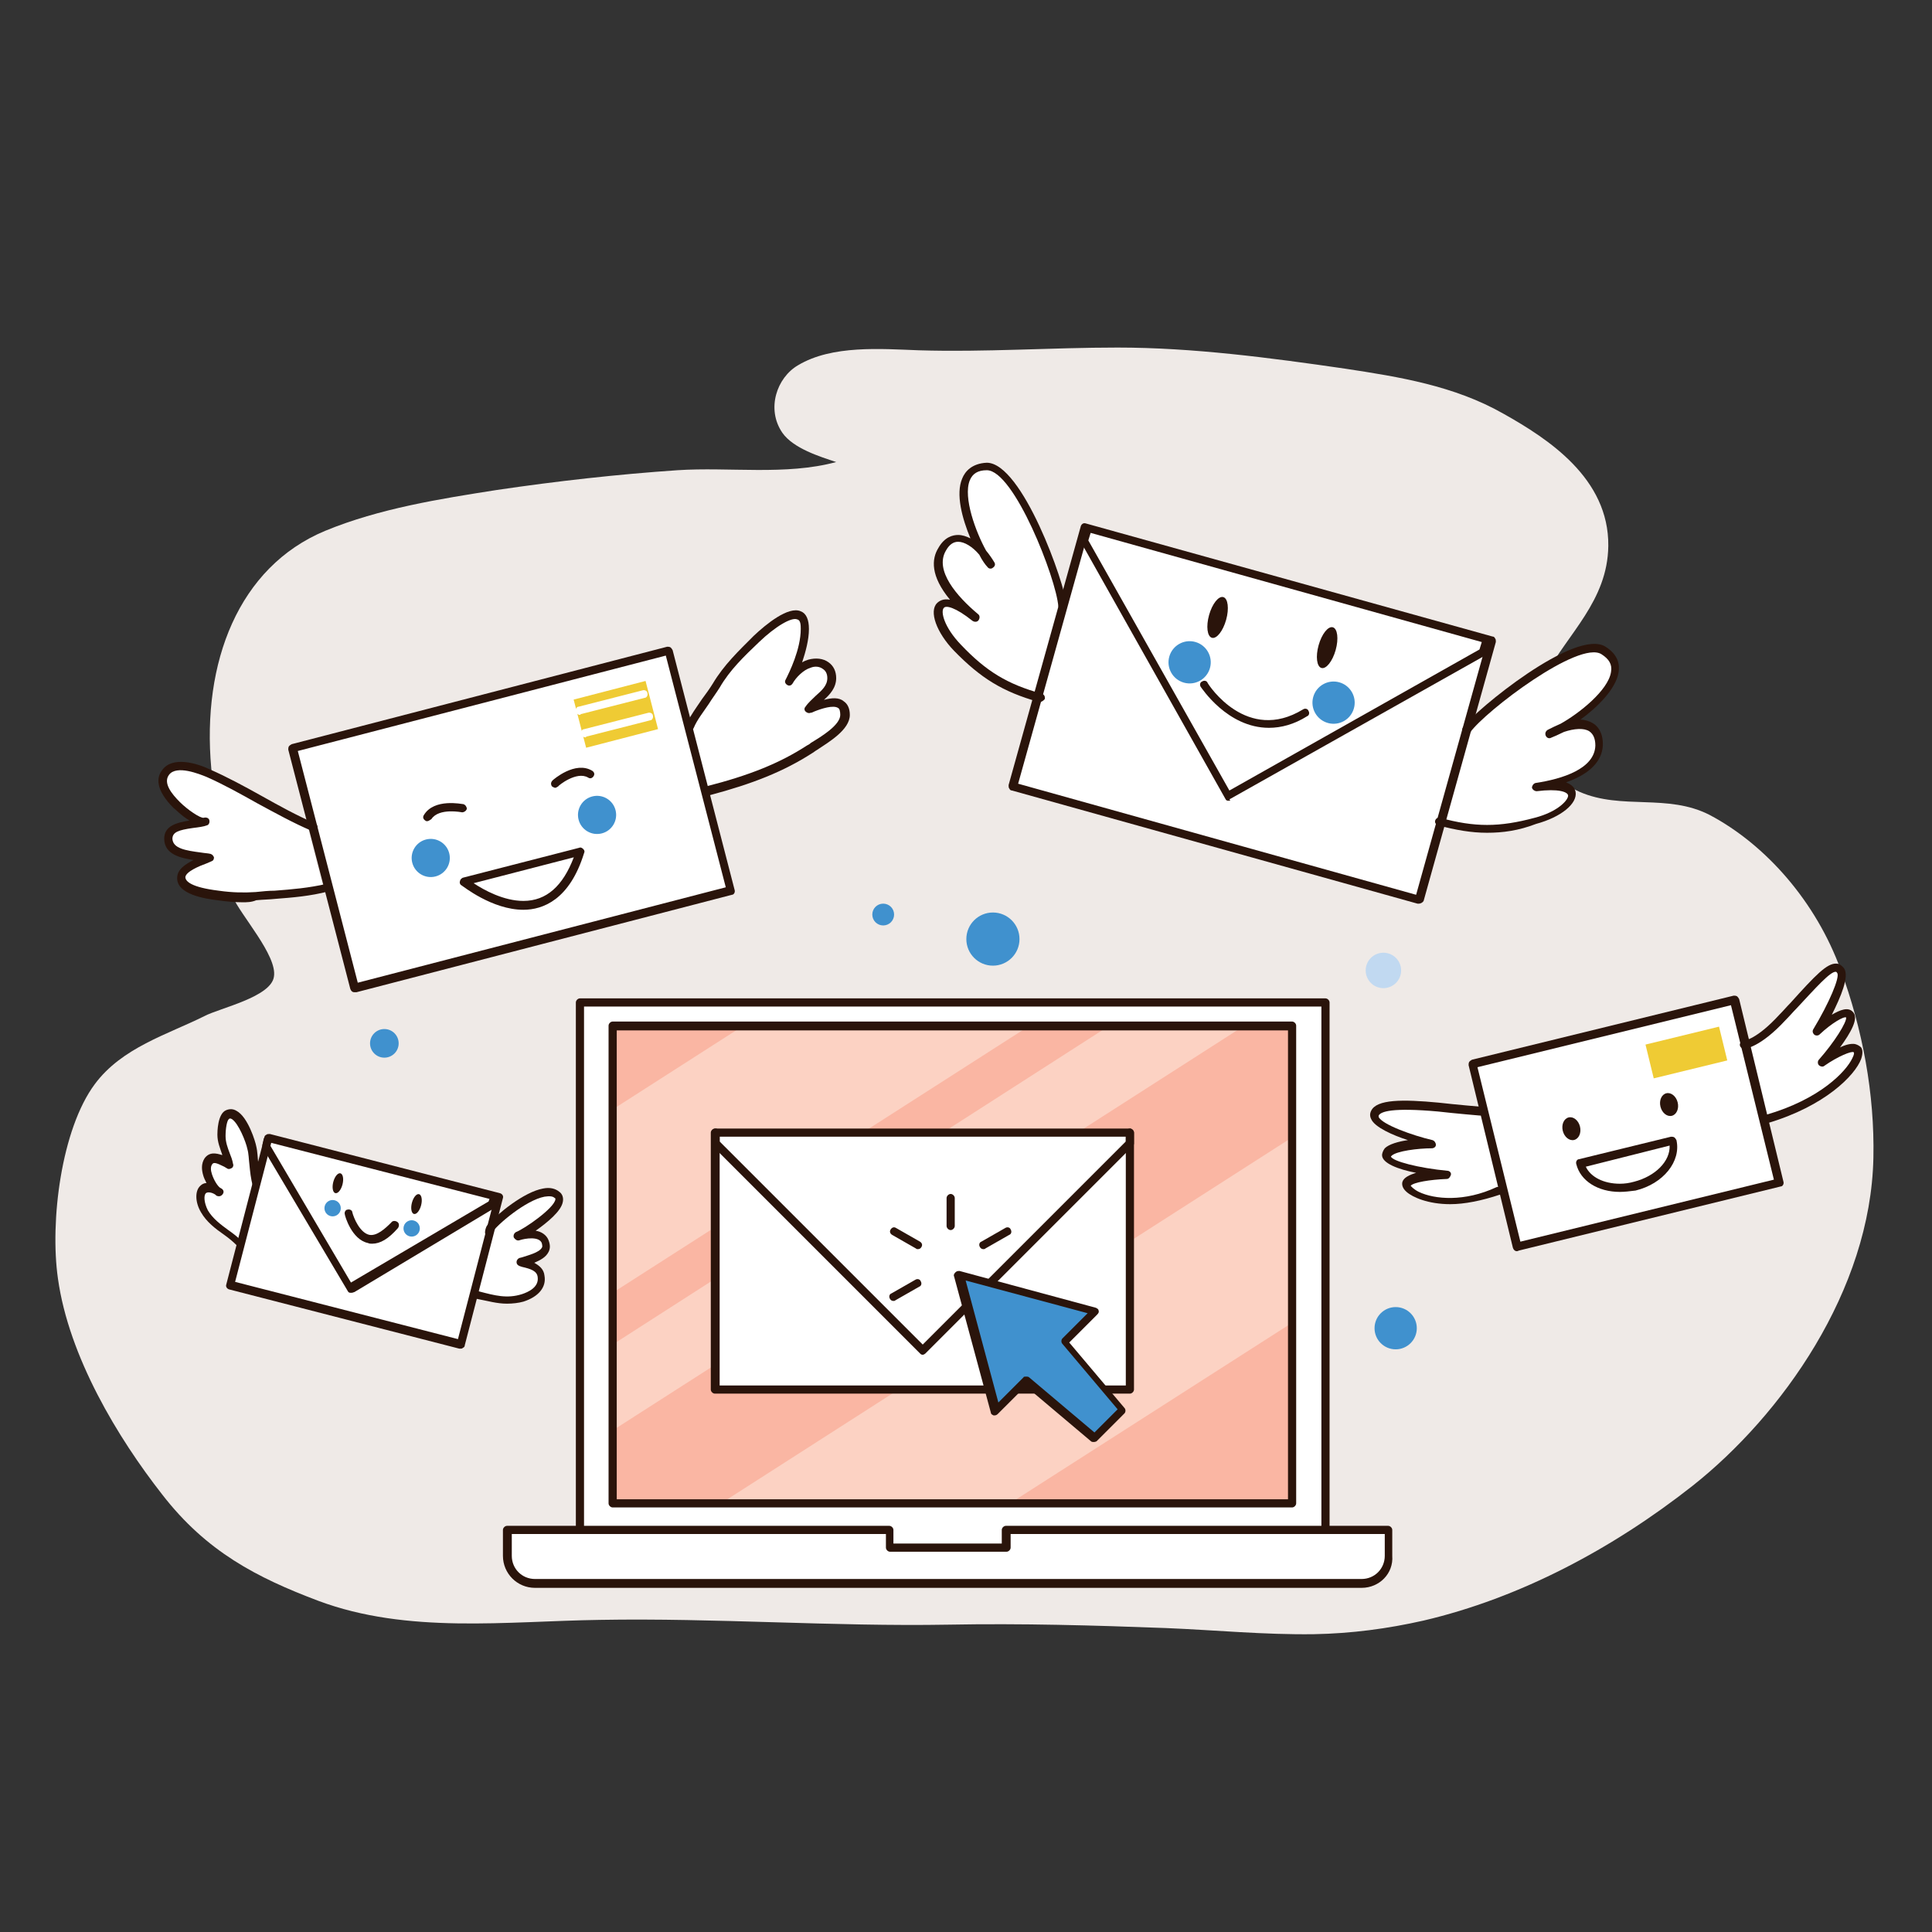<?xml version="1.0" encoding="utf-8"?>
<!-- Generator: Adobe Illustrator 21.1.0, SVG Export Plug-In . SVG Version: 6.00 Build 0)  -->
<svg version="1.1" id="Layer_1" xmlns="http://www.w3.org/2000/svg" xmlns:xlink="http://www.w3.org/1999/xlink" x="0px" y="0px"
	 viewBox="0 0 283.5 283.5" style="enable-background:new 0 0 283.5 283.5;" xml:space="preserve">
<rect x="0" y="0" width="283.5" height="283.5" fill="#333333" stroke="none"/>
<style type="text/css">
	.st000{fill:#EFEAE7;}
	.st100{fill:#FFFFFF;}
	.st200{fill:#2A140B;}
	.st300{fill:#FAB6A3;}
	.st400{fill:#FCD2C3;}
	.st500{fill:#4091CE;}
	.st600{fill:#EFCB34;}
	.st700{fill:#C1D9F1;}
</style>
<g>
	<g>
		<path class="st000" d="M208.9,237.8c14.1-3.3,27.7-10.5,39.5-19.8c13-10.3,26.1-28.6,26.5-48.1c0.2-9.4-1.6-18.9-4.8-27.6
			c-3.6-9.9-10.9-18.3-19.2-22.7c-6.2-3.2-12.9-0.7-19.1-3.4c-6.4-2.8-8.5-10.5-5-17.1c3.2-6.1,9.1-10.9,9.2-19
			c0.1-9.9-8.8-15.7-15.4-19.4c-7.2-4.1-15.3-5.4-23.2-6.6C186.4,52.5,175,51,164,51c-9.8,0-19.5,0.7-29.2,0.4
			c-5.5-0.2-12.7-0.8-17.7,2.2c-3.1,1.8-4.7,6.4-2.3,9.9c1.6,2.3,5.5,3.5,7.9,4.3c-7.4,2-15.7,0.7-23.3,1.2
			c-8.8,0.6-17.7,1.6-26.5,2.9c-8.3,1.3-17.2,2.7-25.2,6C35,83.2,29.6,97.2,31,112.7c0.6,6.1,0.8,13.2,3.1,18.8
			c1.2,2.8,6.6,8.7,6.1,11.8c-0.4,3-7.9,4.6-10.2,5.8c-5.4,2.7-12.1,4.6-16.1,10c-4.9,6.6-6.6,20.1-5.4,28.5
			c1.6,11.5,8.8,23.4,15.3,31.7c6.5,8.4,13.9,12.2,22.9,15.6c13.1,4.9,27.6,3,41.3,2.8c17-0.3,34.2,1,51.2,0.7
			c10.7-0.2,21.3,0.1,31.9,0.5c7.3,0.3,14.4,1,21.7,0.9C198.3,239.7,203.6,239,208.9,237.8z"/>
	</g>
	<g>
		<rect x="85" y="147.1" class="st100" width="109.4" height="82.8"/>
	</g>
	<g>
		<path class="st100" d="M147.7,224.5v2.6h-17.1v-2.6H74.5v3.8c0,2.2,1.8,4.1,4.1,4.1h121.3c2.2,0,4.1-1.8,4.1-4.1v-3.8H147.7z"/>
	</g>
	<g>
		<path class="st200" d="M194.5,224.6c-0.3,0-0.6-0.3-0.6-0.6v-76.3H85.7V224c0,0.3-0.3,0.6-0.6,0.6c-0.3,0-0.6-0.3-0.6-0.6v-76.9
			c0-0.3,0.3-0.6,0.6-0.6h109.4c0.3,0,0.6,0.3,0.6,0.6V224C195.1,224.3,194.8,224.6,194.5,224.6z"/>
	</g>
	<g>
		<rect x="89.9" y="150.5" class="st300" width="99.7" height="70.1"/>
	</g>
	<g>
		<g>
			<polygon class="st400" points="148.2,220.6 189.6,194.1 189.6,166.9 105.8,220.6 			"/>
		</g>
		<g>
			<polygon class="st400" points="182.6,150.5 162.8,150.5 89.9,197.3 89.9,209.9 			"/>
		</g>
		<g>
			<polygon class="st400" points="89.9,162.8 89.9,189.7 151.1,150.5 109.1,150.5 			"/>
		</g>
	</g>
	<g>
		<path class="st200" d="M189.6,221.2H89.9c-0.3,0-0.6-0.3-0.6-0.6v-70.1c0-0.3,0.3-0.6,0.6-0.6h99.7c0.3,0,0.6,0.3,0.6,0.6v70.1
			C190.2,220.9,189.9,221.2,189.6,221.2z M90.5,220H189v-68.8H90.5V220z"/>
	</g>
	<g>
		<path class="st200" d="M199.8,233H78.5c-2.6,0-4.7-2.1-4.7-4.7v-3.8c0-0.3,0.3-0.6,0.6-0.6h56.1c0.3,0,0.6,0.3,0.6,0.6v2h15.9v-2
			c0-0.3,0.3-0.6,0.6-0.6h56.1c0.3,0,0.6,0.3,0.6,0.6v3.8C204.5,230.9,202.4,233,199.8,233z M75.1,225.1v3.2c0,1.9,1.5,3.4,3.4,3.4
			h121.3c1.9,0,3.4-1.5,3.4-3.4v-3.2h-54.9v2c0,0.3-0.3,0.6-0.6,0.6h-17.1c-0.3,0-0.6-0.3-0.6-0.6v-2H75.1z"/>
	</g>
	<g>
		<rect x="104.9" y="166.2" class="st100" width="60.9" height="37.7"/>
	</g>
	<g>
		<path class="st200" d="M165.8,204.5h-60.9c-0.3,0-0.6-0.3-0.6-0.6v-37.7c0-0.3,0.3-0.6,0.6-0.6h60.9c0.3,0,0.6,0.3,0.6,0.6v37.7
			C166.4,204.2,166.1,204.5,165.8,204.5z M105.6,203.3h59.6v-36.5h-59.6V203.3z"/>
	</g>
	<g>
		<path class="st200" d="M135.4,198.8c-0.2,0-0.3-0.1-0.4-0.2l-30.4-30.4c-0.1-0.1-0.2-0.3-0.2-0.4v-1.6c0-0.3,0.3-0.6,0.6-0.6
			c0.3,0,0.6,0.3,0.6,0.6v1.3l29.8,29.8l29.8-29.8v-1.3c0-0.3,0.3-0.6,0.6-0.6c0.3,0,0.6,0.3,0.6,0.6v1.6c0,0.2-0.1,0.3-0.2,0.4
			l-30.4,30.4C135.7,198.7,135.5,198.8,135.4,198.8z"/>
	</g>
	<g>
		<g>
			<path class="st200" d="M139.5,180.5c-0.3,0-0.6-0.3-0.6-0.6v-4.1c0-0.3,0.3-0.6,0.6-0.6c0.3,0,0.6,0.3,0.6,0.6v4.1
				C140.1,180.2,139.8,180.5,139.5,180.5z"/>
		</g>
		<g>
			<path class="st200" d="M134.7,183.3c-0.1,0-0.2,0-0.3-0.1l-3.5-2c-0.3-0.2-0.4-0.5-0.2-0.8c0.2-0.3,0.5-0.4,0.8-0.2l3.5,2
				c0.3,0.2,0.4,0.5,0.2,0.8C135.1,183.2,134.9,183.3,134.7,183.3z"/>
		</g>
		<g>
			<path class="st200" d="M147.9,190.9c-0.1,0-0.2,0-0.3-0.1l-3.5-2c-0.3-0.2-0.4-0.5-0.2-0.8c0.2-0.3,0.5-0.4,0.8-0.2l3.5,2
				c0.3,0.2,0.4,0.5,0.2,0.8C148.3,190.8,148.1,190.9,147.9,190.9z"/>
		</g>
		<g>
			<path class="st200" d="M131.1,190.9c-0.2,0-0.4-0.1-0.5-0.3c-0.2-0.3-0.1-0.7,0.2-0.8l3.5-2c0.3-0.2,0.7-0.1,0.8,0.2
				c0.2,0.3,0.1,0.7-0.2,0.8l-3.5,2C131.3,190.9,131.2,190.9,131.1,190.9z"/>
		</g>
		<g>
			<path class="st200" d="M144.3,183.3c-0.2,0-0.4-0.1-0.5-0.3c-0.2-0.3-0.1-0.7,0.2-0.8l3.5-2c0.3-0.2,0.7-0.1,0.8,0.2
				c0.2,0.3,0.1,0.7-0.2,0.8l-3.5,2C144.5,183.3,144.4,183.3,144.3,183.3z"/>
		</g>
	</g>
	<g>
		<g>
			<polygon class="st500" points="160.7,192.4 150.7,189.7 140.8,187.1 143.4,197 146.1,207 150.6,202.6 160.5,211 164.7,206.8 
				156.3,196.9 			"/>
		</g>
		<g>
			<path class="st200" d="M160.5,211.6c-0.1,0-0.3,0-0.4-0.1l-9.6-8.1l-4.1,4.1c-0.2,0.2-0.4,0.2-0.6,0.2c-0.2-0.1-0.4-0.2-0.4-0.4
				l-5.4-20c-0.1-0.2,0-0.4,0.2-0.6c0.2-0.2,0.4-0.2,0.6-0.2l20,5.4c0.2,0.1,0.4,0.2,0.4,0.4c0.1,0.2,0,0.4-0.2,0.6l-4.1,4.1
				l8.1,9.6c0.2,0.2,0.2,0.6,0,0.8l-4.1,4.1C160.9,211.5,160.7,211.6,160.5,211.6z M150.6,202c0.1,0,0.3,0,0.4,0.1l9.6,8.1l3.4-3.4
				l-8.1-9.6c-0.2-0.2-0.2-0.6,0-0.8l3.7-3.7l-17.9-4.8l4.8,17.9l3.7-3.7C150.2,202,150.4,202,150.6,202z"/>
		</g>
	</g>
	<g>
		<g>
			
				<rect x="218.7" y="151.1" transform="matrix(0.972 -0.237 0.237 0.972 -32.289 61.236)" class="st100" width="39.5" height="27.6"/>
		</g>
		<g>
			<path class="st100" d="M256.1,153.4c0,0,2,0,5.6-4c5.4-5.8,7.5-8.4,8.5-6.9c1,1.5-3.4,8.9-3.4,8.9s3.7-3.5,4.7-2.5c1.1,1.1-4,7-4,7
				s4.3-3.1,5.1-1.8c0.8,1.3-3.1,7.2-13.3,10.1L256.1,153.4z"/>
		</g>
		<g>
			<path class="st100" d="M217.3,162.9c0,0-3.6-0.3-6.2-0.6c-3.2-0.3-8.5-0.6-9.3,0.9c-1.1,2.1,8.3,4.4,8.3,4.4s-6.6,0.1-6.6,1.8
				c0,1.7,8.9,2.7,8.9,2.7s-5.4,0.2-5.9,1.4c-0.5,1.3,6,4.4,13.5,0.8L217.3,162.9z"/>
		</g>
		<g>
			<path class="st200" d="M222.6,183.6c-0.3,0-0.5-0.2-0.6-0.5l-6.5-26.8c0-0.2,0-0.3,0.1-0.5c0.1-0.1,0.2-0.2,0.4-0.3l38.4-9.4
				c0.2,0,0.3,0,0.5,0.1c0.1,0.1,0.2,0.2,0.3,0.4l6.5,26.8c0.1,0.3-0.1,0.7-0.4,0.7l-38.4,9.4C222.7,183.6,222.6,183.6,222.6,183.6z
				 M216.8,156.6l6.3,25.6l37.2-9.1l-6.3-25.6L216.8,156.6z"/>
		</g>
		<g>
			
				<rect x="241.8" y="151.8" transform="matrix(0.972 -0.237 0.237 0.972 -29.547 63.037)" class="st600" width="11.1" height="5.1"/>
		</g>
		<g>
			
				<ellipse transform="matrix(0.972 -0.237 0.237 0.972 -32.686 59.386)" class="st200" cx="230.5" cy="165.5" rx="1.3" ry="1.7"/>
		</g>
		<g>
			<ellipse transform="matrix(0.972 -0.237 0.237 0.972 -31.422 62.633)" class="st200" cx="244.8" cy="162" rx="1.3" ry="1.7"/>
		</g>
		<g>
			<path class="st200" d="M237.7,174.9c-3.2,0-5.8-1.6-6.4-4.1c-0.1-0.3,0.1-0.7,0.4-0.7l13.5-3.3c0.2,0,0.3,0,0.5,0.1
				c0.1,0.1,0.2,0.2,0.3,0.4c0.7,3.1-1.9,6.4-6,7.4C239.2,174.8,238.4,174.9,237.7,174.9z M232.7,171.2c0.7,1.5,2.6,2.5,5,2.5
				c0.7,0,1.4-0.1,2.1-0.3c3.1-0.8,5.3-3,5.2-5.3L232.7,171.2z"/>
		</g>
		<g>
			<path class="st200" d="M259.3,164.8c-0.3,0-0.5-0.2-0.6-0.4c-0.1-0.3,0.1-0.7,0.4-0.8c8-2.3,11.8-6.4,12.7-8.3
				c0.3-0.6,0.3-0.8,0.2-0.9c-0.3-0.2-2.3,0.6-4.3,2c-0.2,0.2-0.6,0.1-0.8-0.1c-0.2-0.2-0.2-0.6,0-0.8c2.3-2.6,4.1-5.5,4-6.2
				c-0.3-0.2-2.1,0.8-3.9,2.5c-0.2,0.2-0.6,0.2-0.8,0c-0.2-0.2-0.3-0.5-0.1-0.8c2.3-3.8,3.9-7.6,3.5-8.2c-0.1-0.2-0.2-0.2-0.2-0.2
				c-0.8-0.1-3,2.4-5.8,5.4c-0.5,0.5-1,1.1-1.6,1.7c-3.7,4-5.9,4.2-6.1,4.2c-0.3,0-0.6-0.3-0.6-0.6c0-0.3,0.3-0.6,0.6-0.6
				c0.1,0,1.9-0.2,5.2-3.8c0.6-0.6,1.1-1.2,1.6-1.7c3.7-4.1,5.4-5.9,6.8-5.8c0.3,0,0.7,0.2,1.1,0.7c0.8,1.2-0.5,4.2-1.8,6.8
				c1.2-0.7,2.4-1.2,3.1-0.4c0.9,0.9-0.3,3-1.9,5.2c0.8-0.4,1.6-0.6,2.2-0.5c0.4,0.1,0.7,0.3,0.9,0.5c0.2,0.3,0.3,0.8,0,1.7
				c-0.9,2.4-5.3,6.9-13.7,9.4C259.4,164.8,259.4,164.8,259.3,164.8z"/>
		</g>
		<g>
			<path class="st200" d="M212.8,176.7c-3.2,0-5.5-1-6.4-1.8c-0.7-0.6-0.7-1.2-0.6-1.5c0.2-0.6,1-1,2-1.3c-2.6-0.5-5-1.4-5-2.6
				c0-0.2,0.1-0.6,0.4-1c0.6-0.6,2-1,3.4-1.2c-2.2-0.7-4.9-1.9-5.4-3.1c-0.2-0.4-0.2-0.8,0-1.2c0.8-1.7,4.6-1.7,9.9-1.2
				c2.6,0.3,6.2,0.6,6.2,0.6c0.3,0,0.6,0.3,0.6,0.7c0,0.3-0.3,0.6-0.7,0.6c0,0-3.6-0.3-6.2-0.6c-6.7-0.6-8.4,0-8.7,0.6
				c0,0,0,0.1,0,0.2c0.5,1.1,4.9,2.7,7.9,3.4c0.3,0.1,0.5,0.4,0.5,0.7c0,0.3-0.3,0.5-0.6,0.5c-2,0-5.2,0.4-5.9,1.1
				c0,0-0.1,0.1-0.1,0.1c0.2,0.7,4.1,1.7,8.3,2.1c0.3,0,0.6,0.3,0.5,0.6s-0.3,0.6-0.6,0.6c-2.5,0.1-4.9,0.5-5.3,1
				c0.1,0.1,0.4,0.5,1.2,0.9c2.3,1.1,6.7,1.5,11.4-0.7c0.3-0.1,0.7,0,0.8,0.3c0.1,0.3,0,0.7-0.3,0.8
				C217.4,176.2,214.9,176.7,212.8,176.7z"/>
		</g>
	</g>
	<g>
		<g>
			<path class="st100" d="M101.2,106.4c0.9-2,2.7-4,3.8-5.9c1.6-2.6,3.7-4.7,5.9-6.8c1.5-1.4,7.2-6.3,7.1-1.5c0,2.4-1.2,5.5-2.3,7.6
				c0.6-1,1.8-2.2,2.9-2.5c1.6-0.5,3.3,0.4,3.3,2.1c0,2.1-2.3,3-3.3,4.5c1.6-0.5,5.3-2.2,5.3,0.9c0,2.1-3.7,4.1-5.2,5
				c-4.7,3-9.6,4.7-15,6.1L101.2,106.4z"/>
		</g>
		<g>
			<path class="st100" d="M45.2,121.5c-5.1-2.2-9.6-5.6-14.8-7.9c-1.6-0.7-5-1.9-6.3-0.1c-1.2,1.6,0.6,3.7,1.7,4.8
				c0.7,0.7,3.2,2.8,4.2,2.4c-1.5,0.7-5.6,0.1-5.4,2.6c0.1,2.6,4.4,2.4,6.1,2.7c-1.1,0.5-4.1,1.3-4.2,2.9c0,2,4,2.5,5.4,2.6
				c1.8,0.2,3.7,0.3,5.5,0.2c3.7-0.4,6.3-0.6,10-1.5L45.2,121.5z"/>
		</g>
		<g>
			<g>
				
					<rect x="46.6" y="102.1" transform="matrix(0.968 -0.251 0.251 0.968 -27.766 22.669)" class="st100" width="57" height="36.4"/>
			</g>
			<g>
				<path class="st200" d="M52,145.6c-0.3,0-0.5-0.2-0.6-0.5L42.3,110c0-0.2,0-0.3,0.1-0.5c0.1-0.1,0.2-0.2,0.4-0.3l55.1-14.3
					c0.2,0,0.3,0,0.5,0.1c0.1,0.1,0.2,0.2,0.3,0.4l9.1,35.2c0.1,0.3-0.1,0.7-0.4,0.7l-55.1,14.3C52.1,145.6,52.1,145.6,52,145.6z
					 M43.7,110.2l8.8,34l54-14l-8.8-34L43.7,110.2z"/>
			</g>
			<g>
				<path class="st200" d="M76.8,133.5L76.8,133.5c-4.6,0-8.9-3.5-9.1-3.6c-0.2-0.1-0.3-0.4-0.2-0.6c0-0.2,0.2-0.4,0.4-0.5l17.1-4.4
					c0.2-0.1,0.4,0,0.6,0.2c0.2,0.2,0.2,0.4,0.1,0.6C83.6,132,79.7,133.5,76.8,133.5z M69.5,129.6c1.5,1,4.4,2.6,7.3,2.6
					c3.4,0,5.8-2.2,7.4-6.4L69.5,129.6z"/>
			</g>
			<g>
				<g>
					<path class="st200" d="M81.5,115.6c-0.2,0-0.3-0.1-0.5-0.2c-0.2-0.3-0.2-0.6,0.1-0.9c0.1-0.1,3.3-2.9,5.8-1.4
						c0.3,0.2,0.4,0.5,0.2,0.8c-0.2,0.3-0.5,0.4-0.8,0.2c-1.7-1-4.4,1.2-4.4,1.3C81.7,115.5,81.6,115.6,81.5,115.6z"/>
				</g>
				<g>
					<path class="st200" d="M62.7,120.5c-0.1,0-0.2,0-0.3-0.1c-0.3-0.2-0.4-0.5-0.2-0.8c1.5-2.5,5.6-1.6,5.8-1.6
						c0.3,0.1,0.5,0.4,0.5,0.7c-0.1,0.3-0.4,0.5-0.7,0.5c0,0-3.4-0.7-4.5,1C63.1,120.3,62.9,120.5,62.7,120.5z"/>
				</g>
			</g>
			<g>
				<ellipse transform="matrix(0.968 -0.251 0.251 0.968 -27.204 25.794)" class="st500" cx="87.6" cy="119.6" rx="2.8" ry="2.8"/>
			</g>
			<g>
				<ellipse transform="matrix(0.968 -0.251 0.251 0.968 -29.572 19.89)" class="st500" cx="63.2" cy="125.9" rx="2.8" ry="2.8"/>
			</g>
			<g>
				
					<rect x="84.9" y="101.2" transform="matrix(0.968 -0.251 0.251 0.968 -23.407 26.006)" class="st600" width="10.9" height="7.3"/>
			</g>
			<g>
				<path class="st100" d="M85.1,104.9c-0.3,0-0.5-0.2-0.6-0.5c-0.1-0.3,0.1-0.7,0.4-0.7l9.4-2.4c0.3-0.1,0.7,0.1,0.7,0.4
					c0.1,0.3-0.1,0.7-0.4,0.7l-9.4,2.4C85.2,104.9,85.1,104.9,85.1,104.9z"/>
			</g>
			<g>
				<path class="st100" d="M85.9,108.2c-0.3,0-0.5-0.2-0.6-0.5c-0.1-0.3,0.1-0.7,0.4-0.7l9.4-2.4c0.3-0.1,0.7,0.1,0.7,0.4
					c0.1,0.3-0.1,0.7-0.4,0.7l-9.4,2.4C86,108.2,86,108.2,85.9,108.2z"/>
			</g>
		</g>
		<g>
			<path class="st200" d="M103.8,116.6c-0.3,0-0.5-0.2-0.6-0.5c-0.1-0.3,0.1-0.7,0.4-0.7c6.3-1.6,10.8-3.4,14.8-6
				c0.2-0.1,0.4-0.2,0.6-0.4c1.5-0.9,4.3-2.6,4.3-4.1c0-0.5-0.1-0.9-0.3-1c-0.7-0.5-2.5,0.1-3.5,0.5c-0.2,0.1-0.4,0.2-0.6,0.2
				c-0.2,0.1-0.5,0-0.7-0.2c-0.2-0.2-0.2-0.5,0-0.7c0.4-0.6,1-1.1,1.5-1.6c0.9-0.8,1.7-1.5,1.7-2.6c0-0.7-0.3-1.1-0.6-1.3
				c-0.5-0.4-1.2-0.5-1.9-0.2c-1,0.3-2.1,1.4-2.6,2.3c-0.2,0.3-0.5,0.4-0.8,0.2c-0.3-0.2-0.4-0.5-0.2-0.8c0.5-1,2.2-4.4,2.2-7.4
				c0-0.5,0-1.3-0.5-1.4c-0.8-0.4-3.2,1-5.6,3.3c-2.2,2.1-4.3,4.1-5.8,6.7c-0.5,0.8-1.1,1.6-1.6,2.4c-0.8,1.2-1.7,2.3-2.2,3.5
				c-0.1,0.3-0.5,0.4-0.8,0.3c-0.3-0.1-0.4-0.5-0.3-0.8c0.6-1.3,1.5-2.5,2.3-3.7c0.6-0.8,1.1-1.5,1.6-2.3c1.6-2.7,3.8-4.8,6-7
				c1.8-1.7,5.1-4.4,6.9-3.6c0.8,0.3,1.2,1.2,1.2,2.6c0,1.6-0.5,3.4-1,4.9c0.3-0.2,0.6-0.3,0.9-0.4c1.1-0.3,2.2-0.2,3,0.4
				c0.7,0.5,1.1,1.3,1.1,2.3c0,1.4-0.9,2.4-1.8,3.2c1.1-0.3,2.2-0.4,2.9,0.2c0.6,0.4,0.9,1.1,0.9,2c0,2.2-3.1,4-4.9,5.2
				c-0.2,0.1-0.4,0.3-0.6,0.4c-4.2,2.7-8.7,4.5-15.1,6.2C103.9,116.6,103.9,116.6,103.8,116.6z"/>
		</g>
		<g>
			<path class="st200" d="M35.6,132.4c-1.1,0-2.3-0.1-3.7-0.3c-1.6-0.2-6-0.8-5.9-3.3c0-1.2,1.2-2,2.4-2.6c-1.9-0.3-4.2-0.8-4.3-3
				c-0.1-2.1,2-2.5,3.7-2.8c-1.2-0.7-2.2-1.8-2.3-1.8c-2.8-2.8-2.5-4.6-1.7-5.6c1.5-2.1,5.1-1,7-0.1c2.5,1.1,5.1,2.5,7.6,3.9
				c2.5,1.4,5.2,2.9,7.8,4c0.3,0.1,0.5,0.5,0.3,0.8c-0.1,0.3-0.5,0.5-0.8,0.3c-2.6-1.1-5.3-2.6-7.9-4c-2.5-1.4-5-2.8-7.5-3.9
				c-1-0.4-4.4-1.8-5.5-0.3c-0.9,1.2,0.4,2.8,1.6,4c1.1,1.1,3,2.4,3.5,2.3c0.3-0.1,0.7,0,0.8,0.3c0.1,0.3,0,0.7-0.3,0.8
				c-0.5,0.2-1.3,0.3-2.1,0.4c-2.1,0.3-3,0.6-3,1.6c0.1,1.4,1.9,1.7,4.2,2c0.6,0.1,1,0.1,1.4,0.2c0.3,0.1,0.4,0.3,0.5,0.5
				c0,0.3-0.1,0.5-0.4,0.6c-0.2,0.1-0.5,0.2-0.7,0.3c-1.1,0.4-3,1.2-3.1,2c0,0.6,0.8,1.5,4.9,2c2.1,0.3,3.8,0.3,5.4,0.2
				c1-0.1,1.9-0.2,2.8-0.2c2.6-0.2,5-0.4,7.6-1c0.3-0.1,0.7,0.1,0.7,0.4c0.1,0.3-0.1,0.7-0.4,0.7c-2.7,0.7-5.2,0.9-7.8,1.1
				c-0.9,0.1-1.8,0.1-2.8,0.2C36.9,132.4,36.2,132.4,35.6,132.4z"/>
		</g>
	</g>
	<g>
		<g>
			<path class="st100" d="M215.4,107.2c2.2-3,16.3-14.1,20.1-11.6c5.9,3.7-5.3,11.4-8,12.1c3.1-1.7,7.4-2.2,7.3,1.8
				c-0.1,4.2-6,5.6-9.3,6.1c8-1.1,6,3.4-0.1,5.1c-5.2,1.4-9,1.5-14.2,0L215.4,107.2z"/>
		</g>
		<g>
			<path class="st100" d="M156,88.8c-0.4-3.7-6.7-20.5-11.2-20.4c-7,0.1-1.4,12.5,0.6,14.5c-1.7-3.1-5.2-5.7-7.2-2.3
				c-2.1,3.6,2.3,7.9,4.8,10c-6.3-5.1-6.9-0.2-2.5,4.4c3.7,3.9,6.9,5.9,12.2,7.4L156,88.8z"/>
		</g>
		<g>
			
				<rect x="164" y="73.8" transform="matrix(0.269 -0.963 0.963 0.269 33.558 253.55)" class="st100" width="39.5" height="61.8"/>
		</g>
		<g>
			<path class="st200" d="M180.4,117.5c-0.1,0-0.1,0-0.2,0c-0.2,0-0.3-0.1-0.4-0.3l-21.1-37.5c-0.1-0.1-0.1-0.3-0.1-0.5l0.4-1.5
				c0.1-0.3,0.4-0.5,0.7-0.4c0.3,0.1,0.5,0.4,0.4,0.7l-0.4,1.3l20.7,36.7l36.7-20.7l0.4-1.3c0.1-0.3,0.4-0.5,0.7-0.4
				c0.3,0.1,0.5,0.4,0.4,0.7l-0.4,1.5c0,0.2-0.1,0.3-0.3,0.4l-37.5,21.1C180.6,117.5,180.5,117.5,180.4,117.5z"/>
		</g>
		<g>
			<path class="st200" d="M208.2,132.6c-0.1,0-0.1,0-0.2,0L148.5,116c-0.2,0-0.3-0.1-0.4-0.3c-0.1-0.1-0.1-0.3-0.1-0.5l10.6-38
				c0.1-0.3,0.4-0.5,0.7-0.4L219,93.4c0.2,0,0.3,0.1,0.4,0.3c0.1,0.1,0.1,0.3,0.1,0.5l-10.6,38C208.8,132.4,208.5,132.6,208.2,132.6
				z M149.4,115l58.4,16.3l10.3-36.9l-58.4-16.3L149.4,115z"/>
		</g>
		<g>
			
				<ellipse transform="matrix(0.269 -0.963 0.963 0.269 43.475 238.25)" class="st200" cx="178.6" cy="90.5" rx="3.1" ry="1.3"/>
		</g>
		<g>
			<ellipse transform="matrix(0.269 -0.963 0.963 0.269 50.884 256.974)" class="st200" cx="194.7" cy="95" rx="3.1" ry="1.3"/>
		</g>
		<g>
			<path class="st200" d="M186.2,106.8c-6.1,0-9.9-5.9-10-6c-0.2-0.3-0.1-0.7,0.2-0.8c0.3-0.2,0.7-0.1,0.8,0.2c0.2,0.4,5.8,8.9,14,3.9
				c0.3-0.2,0.7-0.1,0.8,0.2c0.2,0.3,0.1,0.7-0.2,0.8C189.9,106.3,188,106.8,186.2,106.8z"/>
		</g>
		<g>
			<ellipse transform="matrix(0.269 -0.963 0.963 0.269 43.882 263.761)" class="st500" cx="195.6" cy="103" rx="3.1" ry="3.1"/>
		</g>
		<g>
			
				<ellipse transform="matrix(0.269 -0.963 0.963 0.269 34.117 239.11)" class="st500" cx="174.5" cy="97.1" rx="3.1" ry="3.1"/>
		</g>
		<g>
			<path class="st200" d="M218.2,122.2c-2.3,0-4.6-0.4-7.2-1.1c-0.3-0.1-0.5-0.4-0.4-0.7c0.1-0.3,0.4-0.5,0.7-0.4
				c5.1,1.4,8.7,1.4,13.9,0c3.5-0.9,5-2.7,4.9-3.3c-0.1-0.5-1.4-1-4.6-0.6c-0.3,0-0.6-0.2-0.7-0.5c0-0.3,0.2-0.6,0.5-0.7
				c4-0.6,8.7-2.1,8.8-5.5c0-1-0.3-1.7-0.9-2.1c-0.8-0.5-2.2-0.4-3.7,0.1c-0.8,0.4-1.5,0.7-2,0.9c-0.3,0.1-0.6-0.1-0.7-0.4
				c-0.1-0.3,0-0.6,0.3-0.8c0.6-0.3,1.2-0.6,1.9-0.9c2.7-1.5,7-4.9,7.4-7.6c0.2-1.1-0.3-1.9-1.4-2.6c-3.3-2.1-17,8.3-19.3,11.5
				c-0.2,0.3-0.6,0.3-0.9,0.1c-0.3-0.2-0.3-0.6-0.1-0.9c1.8-2.5,16.5-14.6,20.9-11.8c1.9,1.2,2.1,2.7,1.9,3.8
				c-0.4,2.4-3.1,5.1-5.6,6.9c0.6,0,1.3,0.2,1.8,0.5c0.7,0.4,1.5,1.3,1.5,3.1c0,1.8-1.1,4.1-5.4,5.6c1,0.4,1.3,0.9,1.4,1.4
				c0.3,1.7-2.1,3.7-5.8,4.7C222.8,121.9,220.5,122.2,218.2,122.2z"/>
		</g>
		<g>
			<path class="st200" d="M152.6,103c-0.1,0-0.1,0-0.2,0c-5.3-1.5-8.5-3.5-12.4-7.5c-2.6-2.7-3.7-5.8-2.5-7c0.3-0.3,0.9-0.7,1.9-0.5
				c-2.9-3.5-2.7-6-1.7-7.6c0.9-1.6,2.1-1.9,2.9-1.9c0,0,0,0,0,0c0.6,0,1.2,0.2,1.8,0.5c-1.2-2.9-2.2-6.5-1.2-8.8
				c0.4-1,1.4-2.2,3.6-2.3c0,0,0,0,0,0c5.2,0,11.5,17.8,11.7,20.9c0,0.3-0.2,0.6-0.5,0.7c-0.4,0-0.6-0.2-0.7-0.5
				C155,84.9,148.8,69,144.8,69c0,0,0,0,0,0c-1.3,0-2.1,0.5-2.5,1.5c-1,2.5,0.9,7.6,2.4,10.3c0.5,0.6,0.9,1.2,1.2,1.7
				c0.2,0.3,0.1,0.6-0.2,0.8c-0.2,0.2-0.6,0.2-0.8-0.1c-0.3-0.3-0.8-1-1.2-1.8c-1-1.2-2.2-1.9-3.1-1.9c0,0,0,0,0,0
				c-0.7,0-1.3,0.4-1.8,1.3c-1.7,2.9,1.6,6.7,4.7,9.3c0.3,0.2,0.3,0.6,0.1,0.9c-0.2,0.3-0.6,0.3-0.9,0.1c-2.5-2-3.9-2.3-4.2-1.9
				c-0.5,0.5,0,2.8,2.5,5.4c3.7,3.9,6.8,5.8,11.9,7.2c0.3,0.1,0.5,0.4,0.4,0.8C153.1,102.8,152.9,103,152.6,103z"/>
		</g>
	</g>
	<g>
		<g>
			<path class="st100" d="M37.7,173.7c-0.5-1.7-0.4-3.7-0.8-5.4c-0.2-1.1-1.8-5.6-3.6-4.9c-0.7,0.3-0.9,2.4-0.9,3
				c0,1.6,0.8,2.8,1.2,4.3c-1-0.4-2.4-1.5-3.1-0.4c-0.8,1.2,0.5,3.9,1.6,4.4c-2.8-1.7-3.3,0.7-2.1,2.9c1.2,2.1,3.5,3.1,5.1,4.6
				L37.7,173.7z"/>
		</g>
		<g>
			
				<rect x="42.3" y="164.7" transform="matrix(0.249 -0.968 0.968 0.249 -136.265 188.482)" class="st100" width="22.3" height="34.9"/>
		</g>
		<g>
			<path class="st100" d="M71.7,180.6c1-1.6,7.7-7.3,10.2-5.3c1.8,1.5-4.5,5.6-5.8,6.1c1.2-0.4,3.4-0.8,4.1,0.7c0.9,2-2.2,2.6-3.6,3
				c1.4,0.3,2.8,0.6,3,2c0.3,1.7-1.2,2.7-2.7,3.2c-2.4,0.8-5.6,0.2-8-0.4L71.7,180.6z"/>
		</g>
		<g>
			<path class="st200" d="M51.6,189.7c0,0-0.1,0-0.2,0c-0.2,0-0.3-0.1-0.4-0.3l-12.4-20.9c-0.1-0.1-0.1-0.3-0.1-0.5l0.2-0.9
				c0.1-0.3,0.4-0.5,0.7-0.4c0.3,0.1,0.5,0.4,0.4,0.7l-0.2,0.6l11.9,20.2l20.2-11.9l0.2-0.6c0.1-0.3,0.4-0.5,0.7-0.4
				c0.3,0.1,0.5,0.4,0.4,0.7l-0.2,0.9c0,0.2-0.1,0.3-0.3,0.4L52,189.6C51.9,189.6,51.8,189.7,51.6,189.7z"/>
		</g>
		<g>
			<path class="st200" d="M67.6,197.9c0,0-0.1,0-0.2,0l-33.8-8.7c-0.3-0.1-0.5-0.4-0.4-0.7l5.6-21.6c0-0.2,0.1-0.3,0.3-0.4
				c0.1-0.1,0.3-0.1,0.5-0.1l33.8,8.7c0.3,0.1,0.5,0.4,0.4,0.7l-5.6,21.6c0,0.2-0.1,0.3-0.3,0.4C67.8,197.9,67.7,197.9,67.6,197.9z
				 M34.5,188.1l32.7,8.4l5.3-20.4l-32.7-8.4L34.5,188.1z"/>
		</g>
		<g>
			
				<ellipse transform="matrix(0.249 -0.969 0.969 0.249 -131.06 178.339)" class="st200" cx="49.5" cy="173.7" rx="1.5" ry="0.7"/>
		</g>
		<g>
			
				<ellipse transform="matrix(0.249 -0.968 0.968 0.249 -125.167 191.927)" class="st200" cx="61.2" cy="176.7" rx="1.5" ry="0.7"/>
		</g>
		<g>
			<path class="st200" d="M54.6,182.5c-0.2,0-0.4,0-0.6-0.1c-2.4-0.5-3.4-4-3.4-4.2c-0.1-0.3,0.1-0.7,0.4-0.7c0.3-0.1,0.7,0.1,0.7,0.4
				c0.2,0.8,1.1,3,2.5,3.3c1.1,0.2,2.3-0.9,3.2-1.8c0.2-0.3,0.6-0.3,0.9-0.1c0.3,0.2,0.3,0.6,0.1,0.9
				C57,181.8,55.8,182.5,54.6,182.5z"/>
		</g>
		<g>
			
				<ellipse transform="matrix(0.249 -0.968 0.968 0.249 -129.188 193.926)" class="st500" cx="60.5" cy="180.3" rx="1.2" ry="1.2"/>
		</g>
		<g>
			
				<ellipse transform="matrix(0.249 -0.968 0.968 0.249 -134.994 180.476)" class="st500" cx="48.9" cy="177.3" rx="1.2" ry="1.2"/>
		</g>
		<g>
			<path class="st200" d="M74.4,191.3c-1.5,0-2.8-0.4-4.4-0.7l-0.2-0.1c-0.3-0.1-0.5-0.4-0.4-0.7c0.1-0.3,0.4-0.5,0.7-0.4l0.2,0.1
				c2.3,0.6,4.1,1.1,6.3,0.4c0.9-0.3,2.5-1,2.3-2.5c-0.1-0.9-1-1.2-2.3-1.5l-0.3-0.1c-0.3-0.1-0.5-0.3-0.5-0.6
				c0-0.3,0.2-0.5,0.4-0.6l0.4-0.1c0.9-0.3,2.5-0.7,2.9-1.4c0.1-0.1,0.1-0.3,0-0.7c-0.4-1-2.4-0.7-3.3-0.4c-0.3,0.1-0.6-0.1-0.8-0.4
				c-0.1-0.3,0-0.6,0.3-0.8c1.3-0.5,5.6-3.5,5.8-4.8c0-0.1,0-0.2-0.1-0.2c-0.3-0.3-0.8-0.3-1.5-0.2c-2.7,0.5-7,4.1-7.8,5.4
				c-0.2,0.3-0.6,0.4-0.8,0.2c-0.3-0.2,0-1.2,0.2-1.4c1.5-1.7,5.4-4.9,8.2-5.4c1-0.2,1.8,0,2.4,0.5c0.4,0.3,0.6,0.8,0.5,1.4
				c-0.2,1.4-2.3,3.1-4,4.3c0.8,0.1,1.6,0.6,1.9,1.4c0.3,0.8,0.2,1.3,0,1.7c-0.4,0.8-1.2,1.2-2.1,1.6c0.7,0.4,1.4,0.9,1.5,1.9
				c0.3,1.7-0.9,3.1-3.1,3.8C76.1,191.2,75.2,191.3,74.4,191.3z"/>
		</g>
		<g>
			<path class="st200" d="M35.1,182.9c-0.2,0-0.3-0.1-0.4-0.2c-0.5-0.5-1.1-1-1.8-1.5c-1.3-0.9-2.6-1.9-3.4-3.3
				c-0.9-1.5-0.9-3.2-0.1-3.9c0.2-0.2,0.5-0.4,0.9-0.4c-0.2-0.4-0.4-0.8-0.5-1.2c-0.2-0.7-0.3-1.6,0.2-2.4c0.7-1,1.7-0.8,2.6-0.5
				c0,0,0-0.1,0-0.1c-0.3-0.9-0.7-1.8-0.7-2.9c0-0.3,0-3.1,1.3-3.6c0.5-0.2,1-0.2,1.5,0.1c1.7,0.9,2.8,4.6,2.9,5.2
				c0.2,0.8,0.2,1.7,0.3,2.5c0.1,0.7,0.1,1.4,0.2,2.1c0.1,0.3-0.9,1.5-1,1.2c-0.3-1-0.4-2.1-0.5-3.1c-0.1-0.8-0.1-1.6-0.3-2.3
				c-0.2-1-1.3-3.8-2.3-4.4c-0.2-0.1-0.3-0.1-0.4,0c-0.3,0.2-0.5,1.4-0.5,2.5c0,0.9,0.3,1.7,0.6,2.5c0.2,0.5,0.4,1,0.5,1.6
				c0.1,0.2,0,0.5-0.2,0.6c-0.2,0.1-0.4,0.2-0.6,0.1c-0.2-0.1-0.3-0.2-0.5-0.3c-1.2-0.6-1.6-0.7-1.8-0.3c-0.2,0.3-0.2,0.8,0,1.4
				c0.3,0.9,0.8,1.7,1.2,2c0.1,0,0.1,0.1,0.2,0.1c0.3,0.2,0.4,0.5,0.2,0.8c-0.2,0.3-0.5,0.4-0.8,0.3c-0.1,0-0.2-0.1-0.3-0.2
				c-0.6-0.4-1.2-0.4-1.4-0.2c-0.3,0.3-0.3,1.3,0.3,2.5c0.7,1.2,1.9,2.1,3,2.9c0.7,0.5,1.4,1,1.9,1.6c0.2,0.2,0.2,0.6,0,0.9
				C35.4,182.8,35.3,182.9,35.1,182.9z"/>
		</g>
	</g>
	<g>
		<circle class="st500" cx="129.6" cy="134.2" r="1.6"/>
	</g>
	<g>
		<circle class="st500" cx="145.7" cy="137.8" r="3.9"/>
	</g>
	<g>
		<circle class="st500" cx="56.4" cy="153.1" r="2.1"/>
	</g>
	<g>
		<circle class="st500" cx="204.8" cy="194.9" r="3.1"/>
	</g>
	<g>
		<circle class="st700" cx="203" cy="142.4" r="2.6"/>
	</g>
</g>
</svg>
